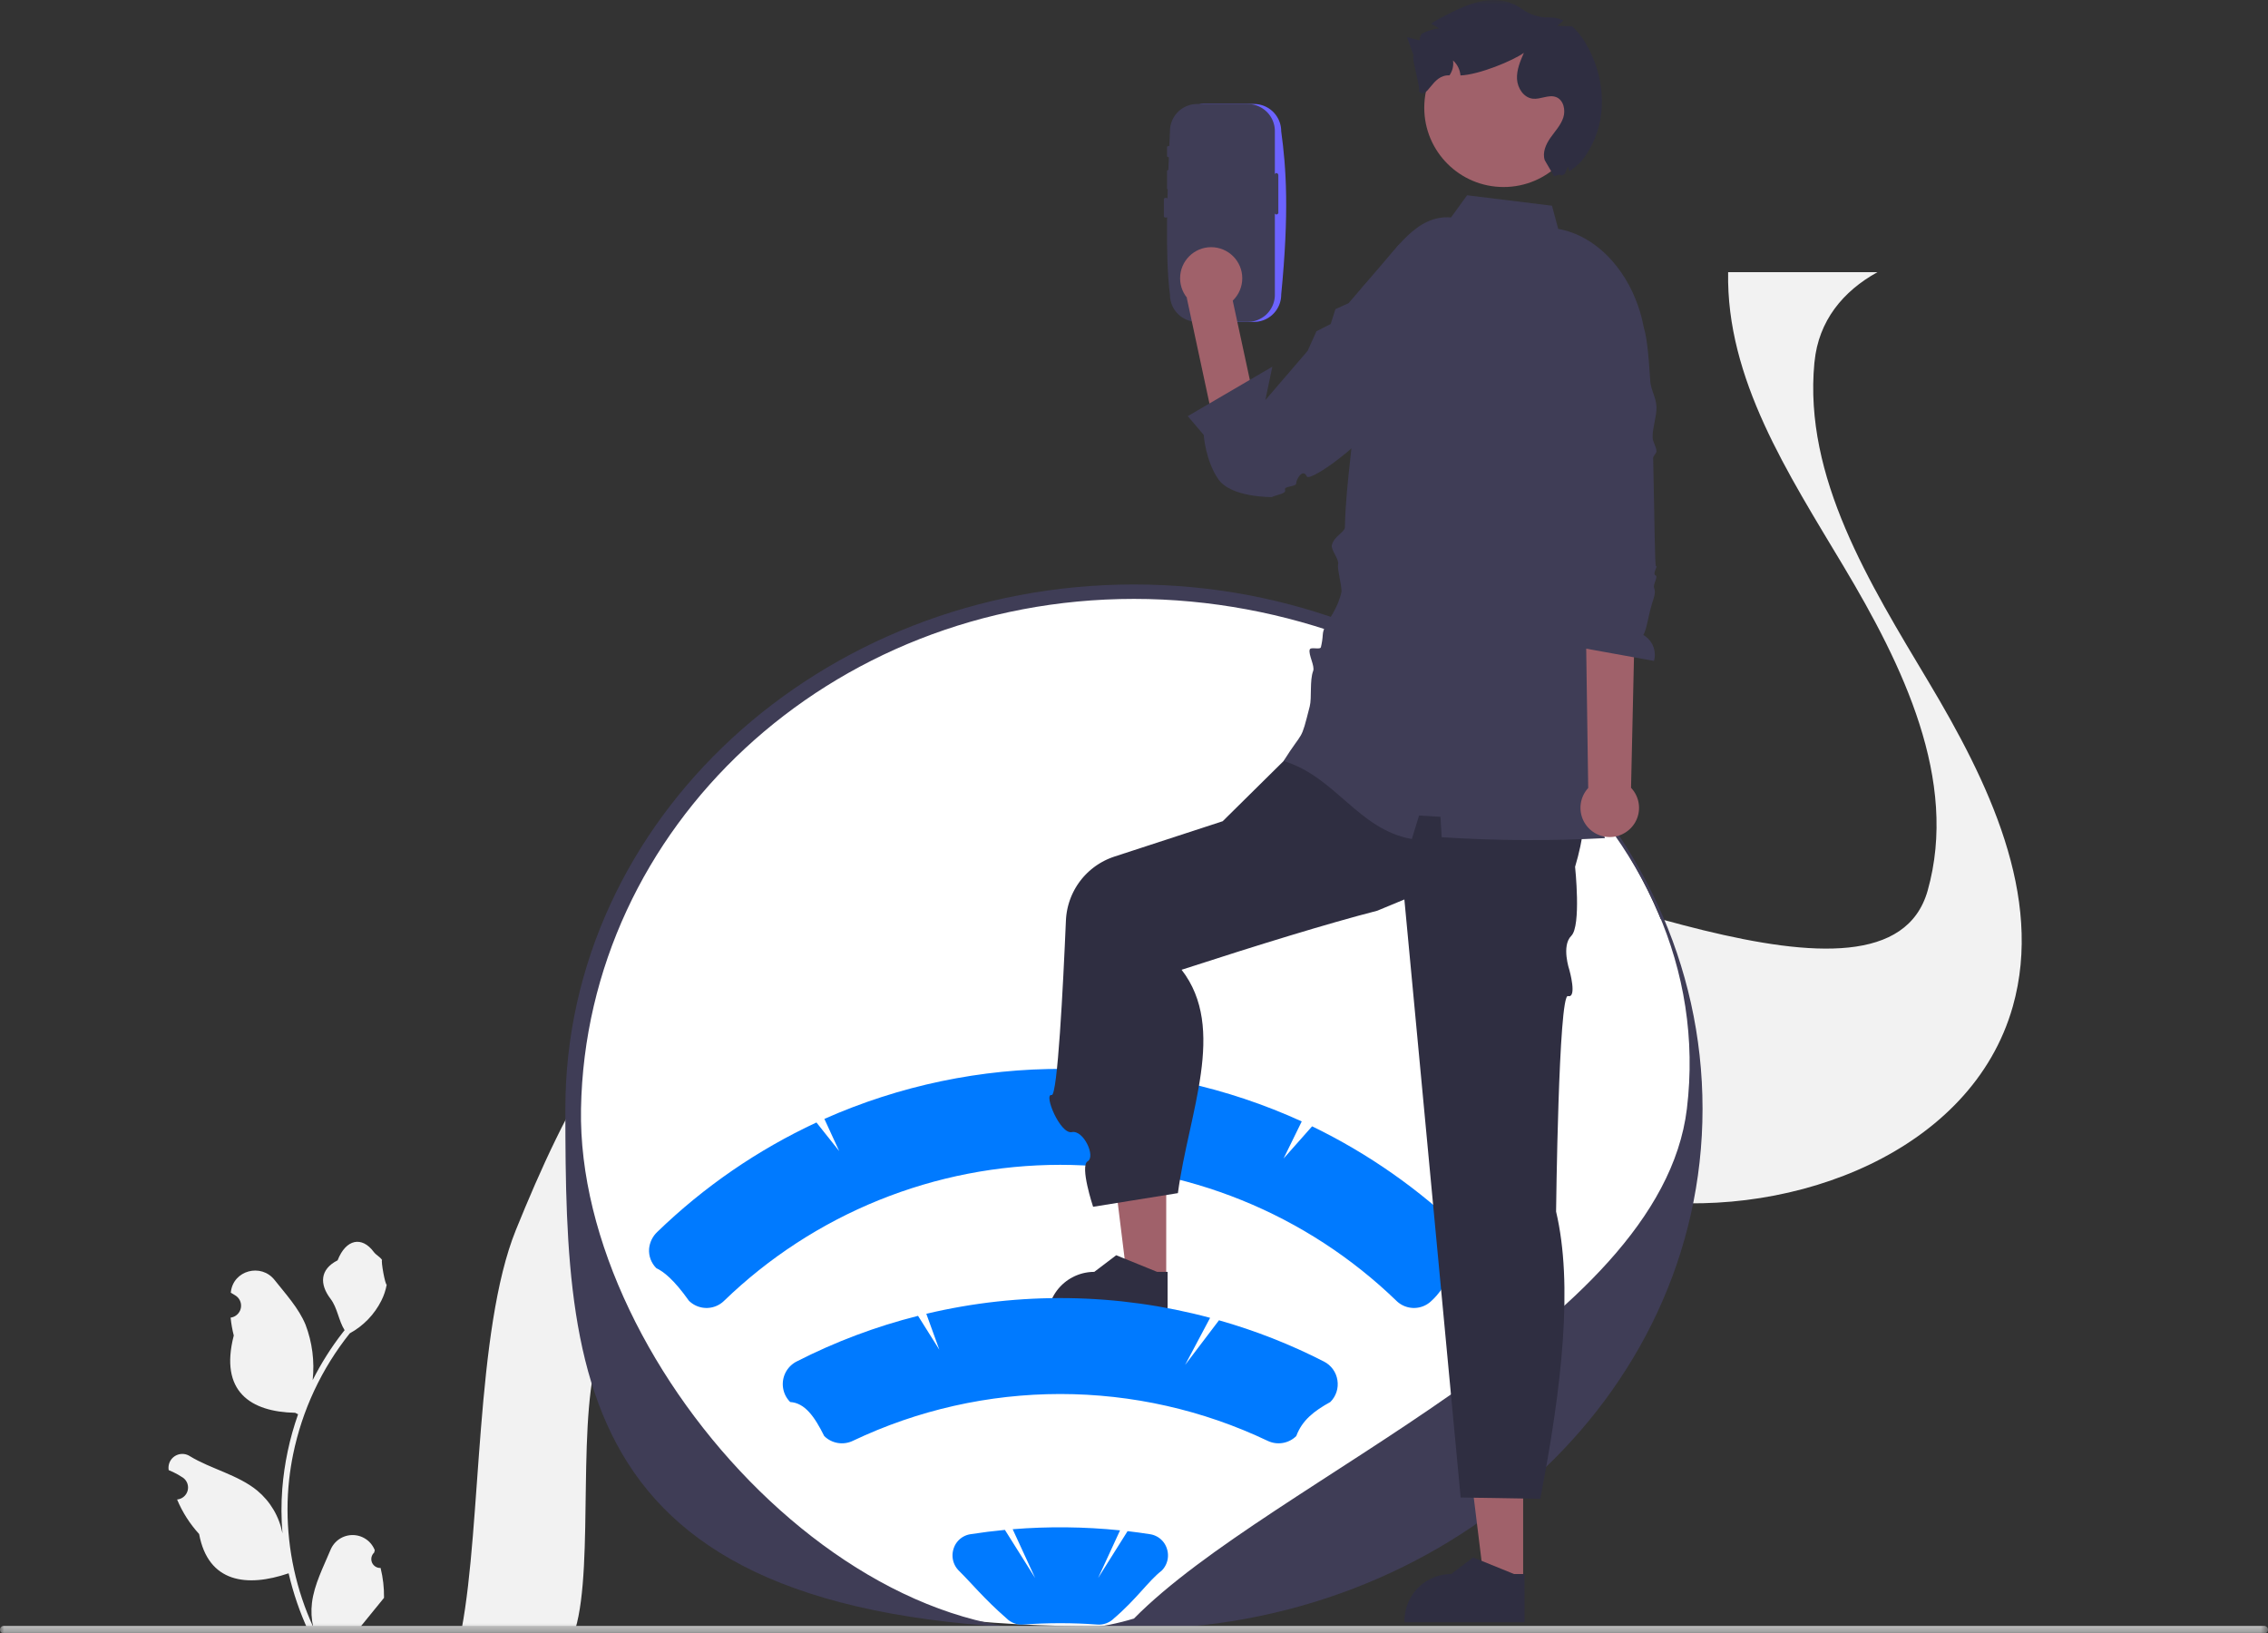 <svg xmlns="http://www.w3.org/2000/svg" xmlns:xlink="http://www.w3.org/1999/xlink" width="270.366" height="194.717" viewBox="0 0 270.366 194.717" fill="none"><rect x="0" y="0" width="270.366" height="194.717" fill="#333333" stroke="none"/><g opacity="1"  transform="translate(0 0)"><mask id="bg-mask-0" fill="white"><use transform="translate(0 0)" xlink:href="#path_0"></use></mask><g mask="url(#bg-mask-0)" ><path id="路径 1" fill-rule="evenodd" style="fill:#F2F2F2" opacity="1" d="M45.369 186.91C45.315 186.913 45.261 186.911 45.208 186.906C45.154 186.9 45.101 186.89 45.049 186.876C44.997 186.863 44.946 186.845 44.897 186.823C44.848 186.802 44.8 186.776 44.755 186.747C44.709 186.719 44.666 186.686 44.626 186.651C44.585 186.615 44.547 186.577 44.513 186.536C44.478 186.495 44.446 186.451 44.418 186.405C44.39 186.359 44.365 186.311 44.344 186.262C44.324 186.212 44.307 186.161 44.294 186.109C44.281 186.057 44.272 186.004 44.267 185.95C44.262 185.896 44.261 185.842 44.265 185.789C44.268 185.735 44.276 185.682 44.287 185.629C44.298 185.576 44.314 185.525 44.333 185.474C44.353 185.424 44.376 185.376 44.402 185.329C44.429 185.282 44.459 185.237 44.493 185.195C44.526 185.153 44.563 185.114 44.603 185.077L44.675 184.789C44.665 184.766 44.656 184.743 44.646 184.72C44.619 184.656 44.59 184.593 44.558 184.531C44.526 184.469 44.492 184.409 44.456 184.35C44.42 184.29 44.382 184.232 44.341 184.176C44.301 184.119 44.258 184.064 44.214 184.01C44.169 183.957 44.123 183.906 44.075 183.856C44.027 183.805 43.977 183.757 43.925 183.711C43.873 183.665 43.82 183.62 43.765 183.578C43.71 183.535 43.653 183.495 43.595 183.457C43.537 183.419 43.478 183.382 43.417 183.349C43.356 183.314 43.295 183.283 43.232 183.253C43.169 183.224 43.105 183.197 43.04 183.172C42.975 183.148 42.909 183.125 42.843 183.106C42.776 183.086 42.708 183.068 42.641 183.053C42.573 183.038 42.505 183.026 42.436 183.016C42.367 183.006 42.298 182.999 42.228 182.994C42.159 182.989 42.09 182.987 42.02 182.987C41.951 182.988 41.881 182.99 41.812 182.996C41.743 183.001 41.674 183.009 41.605 183.019C41.536 183.03 41.468 183.043 41.4 183.058C41.333 183.073 41.265 183.091 41.199 183.112C41.133 183.132 41.067 183.155 41.002 183.18C40.937 183.205 40.874 183.232 40.811 183.262C40.748 183.292 40.686 183.324 40.626 183.359C40.566 183.393 40.507 183.43 40.449 183.468C40.391 183.507 40.335 183.548 40.28 183.591C40.225 183.633 40.172 183.678 40.121 183.725C40.07 183.772 40.02 183.82 39.972 183.871C39.924 183.921 39.878 183.973 39.834 184.027C39.79 184.081 39.748 184.136 39.708 184.193C39.668 184.25 39.63 184.308 39.594 184.368C39.559 184.427 39.525 184.488 39.494 184.55C39.463 184.612 39.434 184.675 39.407 184.739C38.55 186.803 37.459 188.871 37.191 191.053C37.132 191.535 37.114 192.018 37.139 192.504C37.164 192.989 37.23 193.469 37.338 193.942C37.088 193.395 36.852 192.842 36.631 192.283C36.41 191.724 36.204 191.158 36.013 190.588C35.822 190.018 35.647 189.442 35.487 188.863C35.327 188.283 35.182 187.699 35.054 187.111C34.925 186.524 34.812 185.933 34.715 185.34C34.618 184.746 34.537 184.15 34.472 183.552C34.407 182.954 34.358 182.355 34.325 181.754C34.292 181.154 34.275 180.553 34.274 179.951C34.273 178.738 34.341 177.529 34.475 176.324C34.587 175.336 34.742 174.356 34.939 173.383C35.073 172.726 35.227 172.073 35.4 171.425C35.572 170.777 35.764 170.134 35.975 169.497C36.186 168.861 36.415 168.23 36.663 167.607C36.911 166.984 37.177 166.368 37.461 165.761C37.746 165.153 38.048 164.555 38.367 163.965C38.687 163.375 39.023 162.795 39.377 162.225C39.731 161.656 40.102 161.097 40.489 160.549C40.876 160.001 41.278 159.464 41.697 158.94C41.899 158.83 42.096 158.712 42.289 158.587C42.482 158.462 42.67 158.329 42.853 158.19C43.036 158.05 43.214 157.904 43.385 157.751C43.557 157.598 43.723 157.438 43.883 157.273C44.042 157.107 44.196 156.936 44.342 156.758C44.489 156.581 44.629 156.398 44.761 156.21C44.894 156.022 45.02 155.83 45.138 155.632C45.256 155.435 45.366 155.233 45.469 155.027C45.619 154.729 45.746 154.421 45.851 154.105C45.957 153.788 46.039 153.465 46.098 153.137C45.914 153.161 45.405 150.364 45.544 150.193C45.288 149.804 44.83 149.612 44.551 149.233C43.16 147.348 41.246 147.677 40.246 150.238C38.111 151.316 38.09 153.103 39.4 154.822C40.234 155.916 40.348 157.396 41.08 158.567C41.005 158.663 40.926 158.757 40.851 158.853C40.163 159.737 39.52 160.653 38.922 161.601C38.324 162.548 37.774 163.523 37.271 164.524C37.332 163.965 37.36 163.405 37.355 162.842C37.349 162.28 37.31 161.72 37.239 161.162C37.167 160.605 37.063 160.053 36.926 159.508C36.789 158.963 36.62 158.427 36.42 157.902C35.605 155.936 34.078 154.281 32.733 152.582C31.118 150.541 27.806 151.432 27.521 154.019C27.518 154.044 27.516 154.069 27.513 154.094C27.713 154.207 27.908 154.326 28.1 154.453C28.13 154.473 28.159 154.494 28.187 154.516C28.215 154.538 28.242 154.561 28.269 154.585C28.296 154.609 28.321 154.635 28.346 154.66C28.37 154.687 28.394 154.714 28.417 154.741C28.439 154.769 28.461 154.798 28.481 154.827C28.502 154.857 28.521 154.887 28.539 154.918C28.557 154.949 28.574 154.98 28.59 155.013C28.606 155.045 28.621 155.078 28.634 155.111C28.647 155.144 28.66 155.178 28.67 155.212C28.681 155.247 28.691 155.281 28.699 155.316C28.707 155.351 28.714 155.386 28.72 155.421C28.725 155.457 28.73 155.492 28.733 155.528C28.735 155.564 28.737 155.6 28.737 155.636C28.738 155.671 28.736 155.707 28.734 155.743C28.732 155.779 28.728 155.815 28.723 155.85C28.718 155.886 28.711 155.921 28.703 155.956C28.696 155.991 28.687 156.026 28.676 156.06C28.666 156.094 28.654 156.128 28.641 156.162C28.628 156.195 28.614 156.228 28.599 156.26C28.584 156.293 28.567 156.325 28.549 156.356C28.531 156.387 28.512 156.418 28.492 156.447C28.472 156.477 28.451 156.506 28.429 156.534C28.407 156.562 28.384 156.59 28.359 156.616C28.335 156.642 28.31 156.668 28.284 156.693C28.257 156.717 28.23 156.741 28.202 156.763C28.174 156.786 28.146 156.807 28.116 156.827C28.087 156.848 28.056 156.867 28.025 156.885C27.994 156.903 27.963 156.92 27.93 156.935C27.898 156.951 27.865 156.966 27.832 156.979C27.799 156.992 27.765 157.004 27.731 157.015C27.696 157.026 27.662 157.035 27.627 157.043C27.592 157.051 27.557 157.058 27.521 157.064L27.492 157.068C27.563 157.789 27.689 158.5 27.868 159.202C26.143 165.874 29.868 168.304 35.186 168.413C35.303 168.474 35.418 168.534 35.535 168.591C35.03 170.022 34.62 171.479 34.305 172.963C33.989 174.448 33.771 175.946 33.651 177.459C33.514 179.247 33.522 181.033 33.675 182.82L33.666 182.757C33.618 182.511 33.56 182.268 33.491 182.027C33.423 181.786 33.344 181.549 33.255 181.315C33.167 181.081 33.068 180.852 32.959 180.626C32.851 180.401 32.733 180.18 32.606 179.965C32.478 179.75 32.342 179.54 32.197 179.336C32.051 179.132 31.898 178.935 31.736 178.745C31.573 178.554 31.404 178.371 31.226 178.195C31.048 178.019 30.863 177.851 30.671 177.691C28.366 175.797 25.109 175.1 22.623 173.578C22.59 173.557 22.556 173.537 22.522 173.518C22.488 173.5 22.453 173.482 22.418 173.466C22.382 173.45 22.346 173.435 22.31 173.421C22.273 173.408 22.236 173.395 22.199 173.384C22.161 173.373 22.123 173.363 22.085 173.355C22.047 173.347 22.009 173.34 21.97 173.334C21.932 173.329 21.893 173.324 21.854 173.321C21.815 173.318 21.776 173.317 21.737 173.317C21.698 173.317 21.659 173.318 21.62 173.321C21.581 173.324 21.543 173.328 21.504 173.333C21.465 173.338 21.427 173.345 21.389 173.353C21.351 173.362 21.313 173.371 21.276 173.382C21.238 173.393 21.201 173.405 21.164 173.418C21.128 173.432 21.092 173.446 21.056 173.463C21.02 173.479 20.986 173.496 20.951 173.514C20.917 173.533 20.883 173.553 20.85 173.574C20.817 173.594 20.785 173.617 20.754 173.64C20.723 173.663 20.692 173.687 20.663 173.713C20.633 173.738 20.604 173.764 20.576 173.792C20.549 173.819 20.522 173.848 20.496 173.877C20.47 173.906 20.446 173.936 20.422 173.967C20.399 173.998 20.376 174.03 20.355 174.063C20.333 174.096 20.313 174.129 20.294 174.163C20.275 174.197 20.258 174.232 20.241 174.267C20.225 174.303 20.209 174.339 20.195 174.375C20.181 174.411 20.169 174.448 20.158 174.486C20.146 174.523 20.136 174.561 20.128 174.599C20.119 174.637 20.112 174.675 20.106 174.714C20.1 174.752 20.095 174.791 20.092 174.83C20.089 174.869 20.087 174.908 20.087 174.946C20.086 174.985 20.087 175.024 20.09 175.063C20.092 175.102 20.096 175.141 20.101 175.18C20.104 175.202 20.108 175.224 20.111 175.246C20.482 175.397 20.842 175.571 21.192 175.767C21.392 175.88 21.587 175.999 21.778 176.126C21.808 176.146 21.837 176.167 21.866 176.189C21.894 176.211 21.921 176.234 21.948 176.258C21.974 176.282 22 176.307 22.024 176.334C22.049 176.36 22.073 176.387 22.095 176.415C22.118 176.442 22.139 176.471 22.16 176.5C22.18 176.53 22.2 176.56 22.218 176.591C22.236 176.622 22.253 176.654 22.269 176.686C22.285 176.718 22.299 176.751 22.313 176.784C22.326 176.817 22.338 176.851 22.349 176.885C22.36 176.92 22.369 176.954 22.378 176.989C22.386 177.024 22.393 177.059 22.398 177.095C22.404 177.13 22.408 177.165 22.411 177.201C22.414 177.237 22.416 177.273 22.416 177.309C22.416 177.345 22.415 177.38 22.413 177.416C22.41 177.452 22.406 177.488 22.401 177.523C22.396 177.559 22.39 177.594 22.382 177.629C22.374 177.664 22.365 177.699 22.355 177.733C22.344 177.767 22.333 177.801 22.32 177.835C22.307 177.868 22.293 177.901 22.277 177.934C22.262 177.966 22.245 177.998 22.228 178.029C22.21 178.06 22.191 178.091 22.171 178.12C22.151 178.15 22.13 178.179 22.108 178.207C22.085 178.235 22.062 178.263 22.038 178.289C22.014 178.316 21.988 178.341 21.962 178.366C21.936 178.39 21.909 178.414 21.881 178.436C21.853 178.459 21.824 178.48 21.795 178.5C21.765 178.521 21.735 178.54 21.704 178.558C21.673 178.576 21.641 178.593 21.609 178.609C21.577 178.624 21.544 178.639 21.511 178.652C21.477 178.665 21.444 178.677 21.409 178.688C21.375 178.699 21.34 178.708 21.305 178.716C21.271 178.724 21.235 178.731 21.2 178.737L21.171 178.741C21.15 178.744 21.131 178.747 21.11 178.75C21.268 179.127 21.442 179.497 21.632 179.86C21.822 180.222 22.027 180.576 22.247 180.921C22.468 181.265 22.702 181.6 22.951 181.925C23.2 182.249 23.462 182.563 23.738 182.865C24.817 188.689 29.45 189.242 34.406 187.546C34.681 188.727 35.014 189.892 35.407 191.038C35.799 192.185 36.251 193.309 36.76 194.409L45.159 194.409C45.189 194.315 45.216 194.219 45.243 194.126C44.463 194.175 43.688 194.129 42.919 193.987C43.542 193.223 44.165 192.452 44.788 191.688C44.802 191.673 44.815 191.658 44.828 191.643C45.144 191.251 45.463 190.863 45.779 190.472C45.787 189.871 45.757 189.274 45.689 188.678C45.62 188.082 45.514 187.493 45.369 186.91L45.369 186.91Z"></path><path id="路径 2" fill-rule="evenodd" style="fill:#F2F2F2" opacity="1" d="M55.029 194.221L68.581 194.221C70.899 186.416 68.593 167.972 71.648 160.433C77.51 145.979 84.998 130.727 98.974 123.67C104.941 120.656 111.448 119.479 118.093 119.543C127.272 119.63 136.709 122.094 145.349 125.36C148.884 126.692 152.386 128.158 155.874 129.656C169.016 135.303 182.015 141.454 196.148 143.116C214.032 145.219 235.058 137.217 239.943 119.983C243.671 106.787 236.957 93.089 229.916 81.305C222.875 69.52 215.004 56.911 216.29 43.267C216.294 43.221 216.299 43.171 216.308 43.126C216.792 38.225 219.718 34.703 223.806 32.445L206.009 32.445C205.774 45.173 213.138 56.407 219.764 67.5C226.805 79.28 233.519 92.983 229.791 106.178C224.907 123.409 184.461 103.211 166.577 101.105C161.527 100.514 169.549 102.616 164.734 101.105C157.181 98.737 156.344 120.454 148.994 117.267C144.418 115.279 139.838 113.305 135.198 111.551C133.276 110.823 131.313 110.14 129.327 109.508C129.323 109.508 129.32 109.506 129.318 109.504C115.982 105.281 101.398 103.636 89.076 109.742C88.993 109.783 88.905 109.824 88.823 109.865C74.846 116.919 67.359 132.17 61.497 146.624C56.654 158.574 57.416 181.616 55.029 194.221Z"></path><path id="路径 3" fill-rule="evenodd" style="fill:#FFFFFF" opacity="1" d="M135.363 193.821C69.223 195.222 67.772 166.25 67.772 131.79C67.772 97.33 97.933 70.373 135.308 70.373C172.682 70.373 202.365 97.32 202.365 131.779C202.365 166.238 172.737 193.821 135.363 193.821Z"></path><path id="路径 4" fill-rule="evenodd" style="fill:#3F3D56" opacity="1" d="M134.986 194.198C68.846 195.599 67.396 166.627 67.396 132.167C67.396 97.707 97.802 69.673 135.177 69.673C172.552 69.673 202.958 97.707 202.958 132.167C202.958 166.626 172.361 194.198 134.986 194.198ZM135.177 71.392C98.831 71.392 69.873 98.66 69.261 132.167C68.692 163.332 104.6 202.222 135.177 192.942C151.575 176.292 197.935 158.358 201.093 132.167C205.109 98.861 171.523 71.392 135.177 71.392Z"></path><path id="路径 5" fill-rule="evenodd" style="fill:#CCCCCC" opacity="1" d="M2.00299e-06 194.269C-4.19402e-05 194.284 0.001 194.298 0.002 194.313C0.003 194.328 0.006 194.342 0.008 194.356C0.011 194.371 0.015 194.385 0.019 194.399C0.023 194.413 0.028 194.427 0.034 194.44C0.039 194.454 0.046 194.468 0.053 194.48C0.059 194.493 0.067 194.506 0.075 194.518C0.083 194.53 0.092 194.542 0.101 194.554C0.111 194.565 0.121 194.576 0.131 194.586C0.141 194.596 0.152 194.606 0.164 194.616C0.175 194.625 0.187 194.634 0.199 194.642C0.211 194.65 0.224 194.658 0.237 194.665C0.25 194.672 0.263 194.678 0.277 194.683C0.29 194.689 0.304 194.694 0.318 194.698C0.332 194.702 0.346 194.706 0.361 194.709C0.375 194.712 0.39 194.714 0.404 194.715C0.419 194.717 0.434 194.717 0.448 194.717L269.917 194.717C269.932 194.717 269.947 194.717 269.961 194.715C269.976 194.714 269.99 194.711 270.005 194.709C270.019 194.706 270.033 194.702 270.047 194.698C270.061 194.693 270.075 194.689 270.089 194.683C270.102 194.677 270.115 194.671 270.129 194.664C270.141 194.657 270.154 194.65 270.166 194.642C270.179 194.633 270.19 194.625 270.202 194.615C270.213 194.606 270.224 194.596 270.234 194.586C270.245 194.576 270.254 194.565 270.264 194.553C270.273 194.542 270.282 194.53 270.29 194.518C270.298 194.506 270.306 194.493 270.312 194.48C270.32 194.467 270.326 194.454 270.331 194.44C270.337 194.427 270.342 194.413 270.346 194.399C270.35 194.385 270.354 194.371 270.357 194.356C270.36 194.342 270.362 194.327 270.363 194.313C270.365 194.298 270.366 194.284 270.366 194.269C270.366 194.254 270.365 194.239 270.363 194.225C270.362 194.21 270.36 194.196 270.357 194.181C270.354 194.167 270.35 194.153 270.346 194.139C270.342 194.125 270.337 194.111 270.331 194.097C270.326 194.084 270.32 194.07 270.312 194.058C270.306 194.045 270.298 194.032 270.29 194.02C270.282 194.008 270.273 193.996 270.264 193.985C270.254 193.973 270.245 193.962 270.234 193.952C270.224 193.941 270.213 193.932 270.202 193.922C270.19 193.913 270.179 193.904 270.166 193.896C270.154 193.888 270.141 193.88 270.129 193.873C270.115 193.867 270.102 193.86 270.089 193.855C270.075 193.849 270.061 193.844 270.047 193.84C270.033 193.836 270.019 193.832 270.005 193.829C269.99 193.826 269.976 193.824 269.961 193.823C269.947 193.821 269.932 193.821 269.917 193.821L0.448 193.821C0.434 193.82 0.419 193.821 0.404 193.823C0.39 193.824 0.375 193.826 0.361 193.829C0.346 193.832 0.332 193.835 0.318 193.84C0.304 193.844 0.29 193.849 0.277 193.854C0.263 193.86 0.25 193.866 0.237 193.873C0.224 193.88 0.211 193.888 0.199 193.896C0.187 193.904 0.175 193.913 0.164 193.922C0.152 193.931 0.141 193.941 0.131 193.951C0.121 193.962 0.111 193.973 0.101 193.984C0.092 193.995 0.083 194.007 0.075 194.02C0.067 194.032 0.059 194.044 0.053 194.057C0.046 194.07 0.039 194.084 0.034 194.097C0.028 194.111 0.023 194.125 0.019 194.139C0.015 194.153 0.011 194.167 0.008 194.181C0.006 194.196 0.003 194.21 0.002 194.225C0.001 194.239 -4.10459e-05 194.254 2.00299e-06 194.269Z"></path><path id="路径 6" fill-rule="evenodd" style="fill:#A0616A" opacity="1" d="M181.573 188.531L176.919 188.531L174.706 170.582L181.574 170.582L181.573 188.531Z"></path><path id="路径 7" fill-rule="evenodd" style="fill:#2F2E41" opacity="1" d="M181.736 193.386L167.427 193.385L167.427 193.204C167.427 193.113 167.429 193.022 167.434 192.931C167.438 192.84 167.445 192.749 167.454 192.658C167.463 192.568 167.474 192.477 167.487 192.387C167.5 192.297 167.516 192.207 167.534 192.118C167.552 192.028 167.572 191.939 167.594 191.851C167.616 191.763 167.64 191.675 167.667 191.588C167.693 191.5 167.722 191.414 167.752 191.328C167.783 191.242 167.816 191.157 167.851 191.073C167.886 190.989 167.923 190.905 167.962 190.823C168.001 190.741 168.042 190.659 168.085 190.579C168.128 190.499 168.173 190.419 168.22 190.341C168.266 190.263 168.315 190.186 168.366 190.11C168.416 190.034 168.469 189.96 168.523 189.886C168.577 189.813 168.633 189.742 168.691 189.671C168.749 189.601 168.808 189.532 168.87 189.464C168.931 189.397 168.994 189.331 169.058 189.266C169.123 189.202 169.189 189.139 169.256 189.078C169.324 189.016 169.393 188.957 169.463 188.899C169.534 188.841 169.605 188.785 169.679 188.731C169.752 188.677 169.827 188.624 169.902 188.574C169.978 188.523 170.055 188.474 170.133 188.427C170.211 188.38 170.291 188.335 170.371 188.293C170.451 188.25 170.533 188.209 170.615 188.17C170.697 188.131 170.781 188.094 170.865 188.059C170.949 188.024 171.034 187.991 171.12 187.96C171.206 187.93 171.292 187.901 171.38 187.875C171.467 187.848 171.555 187.824 171.643 187.802C171.732 187.78 171.821 187.76 171.91 187.742C171.999 187.724 172.089 187.708 172.179 187.695C172.269 187.682 172.36 187.671 172.451 187.661C172.541 187.653 172.632 187.646 172.723 187.642C172.814 187.637 172.905 187.635 172.996 187.635L175.611 185.652L180.488 187.635L181.737 187.635L181.736 193.386Z"></path><path id="路径 8" fill-rule="evenodd" style="fill:#007AFF" opacity="1" d="M174.502 146.925C173.176 145.638 171.8 144.405 170.375 143.227C168.95 142.049 167.48 140.93 165.965 139.87C164.451 138.81 162.896 137.812 161.302 136.876C159.708 135.94 158.078 135.069 156.414 134.264L153.014 138.103L155.179 133.68C154.624 133.426 154.065 133.18 153.503 132.941C152.941 132.702 152.375 132.47 151.807 132.247C151.238 132.022 150.667 131.806 150.093 131.597C149.519 131.388 148.942 131.187 148.363 130.993C147.784 130.8 147.202 130.614 146.618 130.435C146.034 130.257 145.447 130.087 144.858 129.924C144.269 129.761 143.678 129.606 143.085 129.459C142.492 129.312 141.898 129.172 141.301 129.041C140.705 128.909 140.107 128.786 139.506 128.67C138.907 128.555 138.305 128.447 137.703 128.348C137.1 128.248 136.496 128.156 135.891 128.072C135.286 127.989 134.68 127.913 134.073 127.845C133.466 127.777 132.858 127.718 132.249 127.666C131.64 127.615 131.031 127.571 130.421 127.535C129.811 127.5 129.201 127.473 128.59 127.453C127.98 127.434 127.369 127.423 126.758 127.419C126.148 127.416 125.537 127.421 124.926 127.434C124.315 127.447 123.705 127.468 123.095 127.497C122.484 127.526 121.875 127.563 121.265 127.608C120.657 127.653 120.048 127.706 119.44 127.768C118.832 127.829 118.226 127.898 117.619 127.976C117.014 128.053 116.409 128.138 115.805 128.232C115.201 128.325 114.599 128.426 113.998 128.536C113.397 128.645 112.797 128.762 112.2 128.887C111.602 129.012 111.005 129.145 110.411 129.286C109.816 129.427 109.224 129.576 108.633 129.732C108.043 129.889 107.455 130.053 106.868 130.225C106.282 130.397 105.699 130.577 105.117 130.765C104.536 130.952 103.957 131.147 103.381 131.35C102.805 131.553 102.231 131.763 101.661 131.981C101.09 132.199 100.522 132.425 99.957 132.658C99.393 132.891 98.831 133.132 98.273 133.379L100.04 137.217L97.327 133.806C96.453 134.213 95.588 134.637 94.733 135.08C93.877 135.522 93.031 135.982 92.194 136.46C91.357 136.938 90.531 137.433 89.715 137.945C88.899 138.457 88.094 138.986 87.3 139.532C86.506 140.078 85.724 140.64 84.954 141.218C84.183 141.797 83.425 142.391 82.68 143.001C81.934 143.611 81.201 144.237 80.482 144.878C79.762 145.518 79.056 146.174 78.364 146.844C78.294 146.909 78.226 146.978 78.162 147.05C78.098 147.122 78.037 147.197 77.98 147.274C77.922 147.352 77.869 147.432 77.819 147.515C77.769 147.597 77.723 147.682 77.68 147.768C77.638 147.855 77.6 147.944 77.566 148.034C77.532 148.124 77.502 148.215 77.477 148.308C77.451 148.402 77.43 148.496 77.413 148.591C77.396 148.686 77.383 148.781 77.375 148.877C77.368 148.982 77.367 149.088 77.371 149.193C77.375 149.298 77.385 149.403 77.4 149.508C77.415 149.612 77.436 149.715 77.463 149.817C77.489 149.919 77.521 150.02 77.558 150.119C77.596 150.217 77.638 150.314 77.686 150.408C77.733 150.502 77.786 150.593 77.843 150.682C77.9 150.77 77.962 150.856 78.028 150.938C78.095 151.019 78.165 151.098 78.24 151.172C79.095 151.577 80.314 152.506 82.124 155.056C82.159 155.089 82.194 155.122 82.229 155.154C82.265 155.186 82.302 155.218 82.339 155.248C82.377 155.278 82.415 155.308 82.454 155.336C82.492 155.365 82.532 155.392 82.572 155.419C82.612 155.445 82.653 155.471 82.694 155.496C82.736 155.521 82.777 155.544 82.82 155.567C82.863 155.589 82.906 155.611 82.949 155.631C82.992 155.652 83.037 155.671 83.081 155.69C83.126 155.708 83.171 155.726 83.216 155.742C83.261 155.758 83.307 155.773 83.353 155.787C83.399 155.801 83.445 155.814 83.492 155.826C83.539 155.838 83.585 155.848 83.633 155.858C83.68 155.867 83.727 155.876 83.775 155.883C83.823 155.89 83.87 155.896 83.918 155.901C83.966 155.906 84.014 155.91 84.062 155.913C84.11 155.915 84.158 155.917 84.206 155.917C84.254 155.917 84.303 155.917 84.351 155.915C84.399 155.912 84.447 155.909 84.495 155.905C84.543 155.9 84.591 155.895 84.638 155.888C84.686 155.882 84.733 155.874 84.781 155.865C84.828 155.856 84.875 155.846 84.922 155.835C84.969 155.823 85.015 155.811 85.061 155.798C85.108 155.784 85.153 155.77 85.199 155.754C85.244 155.738 85.289 155.721 85.334 155.704C85.379 155.686 85.423 155.667 85.467 155.647C85.511 155.627 85.554 155.606 85.597 155.584C85.64 155.562 85.682 155.539 85.724 155.514C85.765 155.49 85.806 155.465 85.847 155.439C85.887 155.413 85.927 155.386 85.966 155.358C86.005 155.33 86.043 155.301 86.082 155.271C86.119 155.241 86.156 155.21 86.192 155.179C86.229 155.147 86.264 155.115 86.299 155.081C86.963 154.439 87.641 153.813 88.335 153.202C89.029 152.593 89.737 152 90.46 151.424C91.182 150.848 91.918 150.29 92.667 149.749C93.416 149.209 94.178 148.687 94.953 148.183C95.727 147.679 96.513 147.194 97.311 146.728C98.108 146.262 98.917 145.815 99.736 145.388C100.555 144.961 101.384 144.554 102.223 144.166C103.061 143.779 103.909 143.412 104.765 143.066C105.622 142.719 106.486 142.393 107.358 142.088C108.23 141.783 109.109 141.499 109.995 141.236C110.88 140.973 111.772 140.732 112.669 140.512C113.566 140.292 114.468 140.094 115.375 139.918C116.282 139.741 117.193 139.586 118.107 139.453C119.021 139.321 119.938 139.21 120.857 139.121C121.777 139.033 122.698 138.966 123.621 138.922C124.544 138.877 125.467 138.855 126.391 138.855C127.314 138.855 128.238 138.877 129.161 138.922C130.084 138.966 131.005 139.033 131.924 139.121C132.844 139.21 133.761 139.321 134.675 139.453C135.589 139.586 136.5 139.741 137.407 139.918C138.313 140.094 139.215 140.292 140.113 140.512C141.01 140.732 141.902 140.973 142.787 141.236C143.673 141.499 144.552 141.783 145.424 142.088C146.296 142.393 147.16 142.719 148.016 143.066C148.873 143.412 149.72 143.779 150.559 144.166C151.398 144.554 152.227 144.961 153.046 145.388C153.865 145.815 154.673 146.262 155.471 146.728C156.269 147.194 157.055 147.679 157.829 148.183C158.604 148.687 159.365 149.209 160.114 149.749C160.863 150.29 161.599 150.848 162.322 151.424C163.044 152 163.752 152.593 164.446 153.202C165.14 153.813 165.819 154.439 166.483 155.081C166.517 155.115 166.553 155.147 166.589 155.179C166.626 155.21 166.662 155.241 166.7 155.271C166.738 155.301 166.776 155.33 166.815 155.358C166.855 155.386 166.895 155.413 166.935 155.439C166.975 155.465 167.017 155.49 167.058 155.514C167.1 155.539 167.142 155.562 167.185 155.584C167.228 155.606 167.271 155.627 167.315 155.647C167.358 155.667 167.403 155.686 167.447 155.704C167.492 155.721 167.537 155.738 167.583 155.754C167.628 155.77 167.674 155.784 167.72 155.798C167.767 155.811 167.813 155.823 167.86 155.835C167.907 155.846 167.954 155.856 168.001 155.865C168.048 155.874 168.096 155.882 168.143 155.888C168.191 155.895 168.239 155.9 168.287 155.905C168.335 155.909 168.383 155.913 168.431 155.915C168.479 155.917 168.527 155.917 168.575 155.917C168.623 155.917 168.672 155.915 168.719 155.913C168.768 155.91 168.816 155.906 168.863 155.901C168.911 155.896 168.959 155.89 169.007 155.883C169.054 155.876 169.102 155.867 169.149 155.858C169.196 155.848 169.243 155.838 169.29 155.826C169.336 155.814 169.383 155.801 169.429 155.787C169.475 155.773 169.521 155.758 169.566 155.742C169.611 155.726 169.656 155.708 169.7 155.69C169.745 155.671 169.789 155.652 169.833 155.631C169.876 155.611 169.919 155.589 169.961 155.567C170.004 155.544 170.046 155.521 170.087 155.496C170.129 155.471 170.169 155.445 170.209 155.419C170.25 155.392 170.289 155.365 170.328 155.336C170.367 155.308 170.405 155.278 170.442 155.248C170.48 155.218 170.516 155.186 170.552 155.154C170.588 155.122 170.623 155.089 170.657 155.056C172.479 153.417 172.905 151.101 174.47 151.243C174.538 151.177 174.603 151.108 174.665 151.036C174.727 150.964 174.785 150.89 174.84 150.813C174.895 150.735 174.947 150.656 174.994 150.574C175.042 150.492 175.086 150.408 175.126 150.322C175.166 150.236 175.202 150.148 175.234 150.059C175.266 149.97 175.294 149.879 175.317 149.787C175.341 149.696 175.361 149.603 175.376 149.509C175.391 149.416 175.402 149.322 175.409 149.227C175.415 149.121 175.415 149.014 175.409 148.908C175.403 148.802 175.392 148.696 175.375 148.591C175.358 148.486 175.335 148.382 175.307 148.28C175.279 148.177 175.245 148.076 175.206 147.977C175.167 147.878 175.123 147.782 175.074 147.688C175.025 147.593 174.97 147.502 174.911 147.414C174.852 147.325 174.788 147.24 174.719 147.159C174.651 147.077 174.579 146.999 174.502 146.925Z"></path><path id="路径 9" fill-rule="evenodd" style="fill:#A0616A" opacity="1" d="M139.024 152.511L134.371 152.511L132.157 134.562L139.025 134.562L139.024 152.511Z"></path><path id="路径 10" fill-rule="evenodd" style="fill:#2F2E41" opacity="1" d="M139.188 157.366L124.878 157.365L124.878 157.184C124.878 157.093 124.88 157.002 124.884 156.911C124.889 156.82 124.896 156.729 124.905 156.638C124.914 156.548 124.925 156.457 124.938 156.367C124.952 156.277 124.967 156.187 124.985 156.098C125.003 156.008 125.023 155.919 125.045 155.831C125.067 155.742 125.091 155.655 125.118 155.567C125.144 155.48 125.173 155.394 125.204 155.308C125.234 155.222 125.267 155.137 125.302 155.053C125.337 154.968 125.374 154.885 125.413 154.803C125.452 154.72 125.493 154.639 125.536 154.559C125.579 154.478 125.624 154.399 125.67 154.321C125.717 154.243 125.766 154.166 125.817 154.09C125.867 154.014 125.92 153.94 125.974 153.866C126.028 153.793 126.085 153.721 126.142 153.651C126.2 153.58 126.26 153.511 126.321 153.444C126.382 153.376 126.445 153.31 126.509 153.246C126.574 153.181 126.64 153.118 126.707 153.057C126.775 152.996 126.844 152.937 126.914 152.879C126.985 152.821 127.057 152.765 127.13 152.71C127.203 152.656 127.278 152.604 127.354 152.553C127.429 152.503 127.506 152.454 127.584 152.407C127.663 152.36 127.742 152.315 127.822 152.272C127.903 152.229 127.984 152.188 128.066 152.149C128.149 152.11 128.232 152.073 128.316 152.038C128.4 152.003 128.485 151.971 128.571 151.94C128.657 151.909 128.744 151.881 128.831 151.854C128.918 151.828 129.006 151.804 129.094 151.781C129.183 151.759 129.272 151.739 129.361 151.722C129.451 151.704 129.54 151.688 129.63 151.675C129.721 151.661 129.811 151.65 129.902 151.641C129.992 151.632 130.083 151.626 130.174 151.621C130.265 151.617 130.356 151.615 130.448 151.615L133.062 149.631L137.939 151.615L139.188 151.615L139.188 157.366Z"></path><path id="路径 11" fill-rule="evenodd" style="fill:#2F2E41" opacity="1" d="M186.893 86.428L153.869 89.878L145.755 97.896L132.847 102.11C132.747 102.143 132.647 102.178 132.547 102.215C132.448 102.252 132.349 102.29 132.251 102.331C132.153 102.371 132.056 102.413 131.959 102.457C131.863 102.501 131.768 102.547 131.673 102.595C131.578 102.643 131.484 102.693 131.391 102.744C131.299 102.795 131.207 102.848 131.116 102.903C131.025 102.958 130.936 103.014 130.847 103.072C130.758 103.131 130.671 103.19 130.584 103.252C130.498 103.313 130.413 103.376 130.329 103.441C130.245 103.506 130.162 103.572 130.081 103.64C129.999 103.708 129.919 103.777 129.84 103.848C129.761 103.919 129.684 103.992 129.608 104.065C129.531 104.139 129.457 104.214 129.384 104.291C129.311 104.368 129.239 104.446 129.168 104.525C129.098 104.605 129.029 104.685 128.962 104.767C128.895 104.849 128.829 104.933 128.765 105.017C128.701 105.101 128.639 105.187 128.578 105.274C128.517 105.361 128.458 105.449 128.4 105.538C128.343 105.627 128.287 105.717 128.233 105.808C128.179 105.9 128.127 105.992 128.076 106.085C128.025 106.178 127.977 106.272 127.93 106.367C127.883 106.462 127.837 106.558 127.794 106.655C127.751 106.752 127.709 106.849 127.669 106.948C127.63 107.046 127.592 107.145 127.556 107.245C127.52 107.345 127.486 107.445 127.454 107.546C127.422 107.647 127.392 107.749 127.363 107.851C127.335 107.953 127.309 108.056 127.284 108.159C127.26 108.262 127.238 108.366 127.217 108.47C127.197 108.574 127.178 108.678 127.162 108.783C127.145 108.888 127.131 108.993 127.118 109.098C127.106 109.203 127.095 109.309 127.087 109.415C127.078 109.52 127.071 109.626 127.067 109.732C126.731 117.604 126.067 130.674 125.366 130.537C124.364 130.341 126.368 135.239 127.771 134.954C129.174 134.67 130.633 137.863 129.663 138.431C128.693 138.999 130.309 143.856 130.309 143.856L140.417 142.228C141.683 132.683 146.304 122.624 140.857 115.602C150.082 112.608 158.208 110.105 164.182 108.563L167.414 107.222L174.124 178.511L183.612 178.667C186.23 165.198 187.545 153.077 185.499 144.429C185.499 144.429 185.793 118.451 186.915 118.735C188.037 119.02 187.086 115.635 187.086 115.635C187.086 115.635 186.103 112.753 187.311 111.558C188.518 110.362 187.764 103.329 187.764 103.329C189.759 96.674 189.158 91.179 186.893 86.428Z"></path><path id="路径 12" fill-rule="evenodd" style="fill:#3F3D56" opacity="1" d="M190.797 71.881C191.124 70.414 191.451 68.947 191.778 67.48C192.697 63.373 193.614 59.266 194.53 55.162C195.732 49.785 196.94 44.22 195.905 38.808C195.75 37.993 195.534 37.195 195.256 36.413C193.707 31.983 190.287 28.101 185.752 27.284L185.011 24.523L174.891 23.277L172.976 25.919C168.853 25.589 166.406 29.694 163.562 33.077L162.432 34.207C161.608 35.237 161.439 39.107 160.925 40.234C158.638 45.249 161.789 40.376 161.678 45.885C161.563 51.595 160.441 57.135 160.325 62.844C160.313 63.457 158.995 63.924 158.768 64.998C158.646 65.577 159.667 66.653 159.512 67.301C159.38 67.854 160.04 70.077 159.898 70.649C159.242 73.301 157.754 74.345 157.688 75.653C157.658 76.157 157.584 76.655 157.464 77.146C157.383 77.493 156.242 77.077 156.131 77.43C155.944 78.023 156.766 79.389 156.54 79.983C156.105 81.132 156.398 83.161 156.131 84.211C155.011 88.619 155.441 86.87 153.014 90.716C159.227 92.595 161.911 98.886 168.303 100.018C168.591 99.087 168.878 98.153 169.165 97.217C170.012 97.272 170.864 97.323 171.717 97.369C171.764 98.182 171.813 98.995 171.861 99.803C178.346 100.221 184.832 100.256 191.321 99.909C191.104 99.257 190.931 98.593 190.802 97.917C190.446 96.041 191.211 94.007 191.293 92.15C191.35 90.775 190.696 89.606 190.716 88.124C190.721 87.85 192.26 87.62 192.255 87.34C192.23 84.877 190.831 81.582 191.293 79.163C191.773 76.677 190.249 74.354 190.797 71.882L190.797 71.881Z"></path><path id="路径 13" fill-rule="evenodd" style="fill:#6C63FF" opacity="1" d="M143.459 12.396C143.406 12.396 143.353 12.398 143.301 12.4C143.248 12.403 143.195 12.407 143.143 12.412C143.09 12.418 143.037 12.424 142.985 12.432C142.932 12.44 142.88 12.449 142.828 12.459C142.776 12.47 142.725 12.481 142.673 12.494C142.622 12.507 142.571 12.521 142.521 12.537C142.47 12.552 142.419 12.569 142.369 12.586C142.32 12.604 142.27 12.623 142.221 12.644C142.173 12.664 142.124 12.685 142.076 12.708C142.028 12.731 141.981 12.755 141.935 12.78C141.888 12.805 141.842 12.831 141.796 12.858C141.751 12.885 141.706 12.914 141.662 12.943C141.618 12.972 141.575 13.003 141.532 13.034C141.49 13.066 141.448 13.098 141.407 13.132C141.366 13.166 141.326 13.2 141.287 13.236C141.248 13.271 141.21 13.308 141.172 13.345C141.135 13.383 141.098 13.421 141.063 13.46C141.027 13.5 140.992 13.54 140.959 13.581C140.925 13.621 140.893 13.663 140.861 13.706C140.83 13.748 140.799 13.791 140.77 13.835C140.74 13.88 140.712 13.924 140.685 13.97C140.657 14.015 140.631 14.061 140.606 14.108C140.581 14.155 140.557 14.202 140.535 14.25C140.512 14.297 140.491 14.346 140.47 14.395C140.45 14.444 140.431 14.493 140.413 14.543C140.395 14.593 140.379 14.643 140.363 14.694C140.348 14.744 140.334 14.795 140.321 14.847C140.308 14.898 140.296 14.95 140.286 15.002C140.276 15.053 140.266 15.106 140.259 15.158C140.251 15.21 140.244 15.263 140.239 15.316C140.234 15.368 140.23 15.421 140.227 15.474C140.225 15.527 140.223 15.58 140.223 15.633L140.223 35.133C140.223 35.186 140.225 35.239 140.227 35.292C140.23 35.345 140.234 35.398 140.239 35.45C140.244 35.503 140.251 35.556 140.259 35.608C140.266 35.66 140.276 35.713 140.286 35.765C140.296 35.816 140.308 35.868 140.321 35.919C140.334 35.971 140.348 36.022 140.363 36.072C140.379 36.123 140.395 36.173 140.413 36.223C140.431 36.273 140.45 36.322 140.47 36.371C140.491 36.42 140.512 36.469 140.535 36.517C140.557 36.564 140.581 36.612 140.606 36.658C140.631 36.705 140.657 36.751 140.685 36.796C140.712 36.842 140.74 36.886 140.77 36.931C140.799 36.975 140.83 37.018 140.861 37.06C140.893 37.103 140.925 37.145 140.959 37.185C140.992 37.227 141.027 37.267 141.063 37.306C141.098 37.345 141.135 37.383 141.172 37.421C141.21 37.458 141.248 37.495 141.287 37.53C141.326 37.566 141.366 37.6 141.407 37.634C141.448 37.668 141.49 37.7 141.532 37.732C141.575 37.763 141.618 37.794 141.662 37.823C141.706 37.853 141.751 37.881 141.796 37.908C141.842 37.936 141.888 37.962 141.935 37.986C141.981 38.011 142.028 38.035 142.076 38.058C142.124 38.081 142.173 38.102 142.221 38.123C142.27 38.143 142.32 38.162 142.369 38.18C142.419 38.198 142.47 38.214 142.521 38.23C142.571 38.245 142.622 38.259 142.673 38.272C142.725 38.285 142.776 38.297 142.828 38.307C142.88 38.317 142.932 38.327 142.985 38.334C143.037 38.342 143.09 38.349 143.143 38.354C143.195 38.359 143.248 38.363 143.301 38.365C143.353 38.368 143.406 38.37 143.459 38.37L149.493 38.37C149.545 38.37 149.598 38.368 149.651 38.365C149.704 38.363 149.757 38.359 149.809 38.354C149.862 38.349 149.915 38.342 149.967 38.334C150.02 38.327 150.072 38.317 150.124 38.307C150.176 38.297 150.227 38.285 150.278 38.272C150.33 38.259 150.381 38.245 150.431 38.23C150.482 38.214 150.532 38.198 150.582 38.18C150.632 38.162 150.682 38.143 150.731 38.123C150.779 38.102 150.828 38.081 150.876 38.058C150.923 38.035 150.971 38.011 151.017 37.986C151.064 37.962 151.11 37.936 151.156 37.908C151.201 37.881 151.246 37.853 151.29 37.823C151.334 37.794 151.377 37.763 151.42 37.732C151.462 37.7 151.504 37.668 151.545 37.634C151.586 37.6 151.626 37.566 151.665 37.53C151.704 37.495 151.742 37.458 151.78 37.421C151.817 37.383 151.854 37.345 151.889 37.306C151.925 37.267 151.96 37.227 151.993 37.185C152.027 37.145 152.059 37.103 152.091 37.06C152.122 37.018 152.153 36.975 152.182 36.931C152.212 36.886 152.24 36.842 152.267 36.796C152.295 36.751 152.321 36.705 152.346 36.658C152.37 36.612 152.394 36.564 152.417 36.517C152.44 36.469 152.461 36.42 152.482 36.371C152.502 36.322 152.521 36.273 152.539 36.223C152.557 36.173 152.573 36.123 152.589 36.072C152.604 36.022 152.618 35.971 152.631 35.919C152.644 35.868 152.656 35.816 152.666 35.765C152.676 35.713 152.686 35.66 152.693 35.608C152.701 35.556 152.708 35.503 152.713 35.45C152.718 35.398 152.722 35.345 152.725 35.292C152.727 35.239 152.729 35.186 152.729 35.133C153.691 25.335 153.337 20.047 152.729 15.633C152.729 15.58 152.727 15.527 152.725 15.474C152.722 15.421 152.718 15.368 152.713 15.316C152.708 15.263 152.701 15.21 152.693 15.158C152.686 15.106 152.676 15.053 152.666 15.002C152.656 14.95 152.644 14.898 152.631 14.847C152.618 14.795 152.604 14.744 152.589 14.694C152.573 14.643 152.557 14.593 152.539 14.543C152.521 14.493 152.502 14.444 152.482 14.395C152.461 14.346 152.44 14.297 152.417 14.25C152.394 14.202 152.37 14.155 152.346 14.108C152.321 14.061 152.295 14.015 152.267 13.97C152.24 13.924 152.212 13.88 152.182 13.835C152.153 13.791 152.122 13.748 152.091 13.706C152.059 13.663 152.027 13.621 151.993 13.581C151.959 13.54 151.925 13.5 151.889 13.46C151.854 13.421 151.817 13.383 151.78 13.345C151.742 13.308 151.704 13.271 151.665 13.236C151.626 13.2 151.586 13.166 151.545 13.132C151.504 13.098 151.462 13.066 151.42 13.034C151.377 13.003 151.334 12.972 151.29 12.943C151.246 12.914 151.201 12.885 151.156 12.858C151.11 12.831 151.064 12.805 151.017 12.78C150.971 12.755 150.923 12.731 150.876 12.708C150.828 12.685 150.779 12.664 150.731 12.644C150.682 12.623 150.632 12.604 150.582 12.586C150.532 12.569 150.482 12.552 150.431 12.537C150.381 12.521 150.33 12.507 150.278 12.494C150.227 12.481 150.176 12.47 150.124 12.459C150.072 12.449 150.02 12.44 149.967 12.432C149.915 12.424 149.862 12.418 149.809 12.412C149.757 12.407 149.704 12.403 149.651 12.4C149.598 12.398 149.545 12.396 149.493 12.396L143.459 12.396L143.459 12.396Z"></path><path id="路径 14" fill-rule="evenodd" style="fill:#3F3D56" opacity="1" d="M142.706 12.396C142.653 12.396 142.6 12.398 142.547 12.4C142.494 12.403 142.442 12.407 142.389 12.412C142.336 12.418 142.284 12.424 142.231 12.432C142.179 12.44 142.127 12.449 142.075 12.459C142.023 12.47 141.971 12.481 141.92 12.494C141.869 12.507 141.818 12.521 141.767 12.537C141.716 12.552 141.666 12.569 141.616 12.586C141.567 12.604 141.517 12.623 141.468 12.644C141.419 12.664 141.371 12.685 141.323 12.708C141.275 12.731 141.228 12.755 141.181 12.78C141.135 12.805 141.089 12.831 141.043 12.858C140.998 12.885 140.953 12.913 140.909 12.943C140.865 12.972 140.822 13.003 140.779 13.034C140.737 13.066 140.695 13.098 140.654 13.132C140.613 13.166 140.573 13.2 140.534 13.236C140.495 13.271 140.456 13.308 140.419 13.345C140.381 13.383 140.345 13.421 140.309 13.46C140.274 13.499 140.239 13.54 140.206 13.581C140.172 13.621 140.139 13.663 140.108 13.706C140.076 13.748 140.046 13.791 140.017 13.835C139.987 13.88 139.959 13.924 139.931 13.97C139.904 14.015 139.878 14.061 139.853 14.108C139.828 14.154 139.804 14.202 139.781 14.25C139.759 14.297 139.737 14.346 139.717 14.395C139.697 14.444 139.678 14.493 139.66 14.543C139.642 14.593 139.625 14.643 139.61 14.694C139.594 14.744 139.58 14.795 139.567 14.847C139.555 14.898 139.543 14.95 139.532 15.002C139.522 15.053 139.513 15.105 139.505 15.158C139.498 15.21 139.491 15.263 139.486 15.316C139.48 15.368 139.476 15.421 139.474 15.474C139.471 15.527 139.47 15.58 139.47 15.633C139.123 23.298 138.882 30.609 139.47 35.133C139.47 35.186 139.471 35.239 139.474 35.292C139.476 35.345 139.48 35.398 139.486 35.45C139.491 35.503 139.498 35.556 139.505 35.608C139.513 35.66 139.522 35.713 139.532 35.764C139.543 35.816 139.555 35.868 139.567 35.919C139.58 35.971 139.594 36.022 139.61 36.072C139.625 36.123 139.642 36.173 139.66 36.223C139.678 36.273 139.697 36.322 139.717 36.371C139.737 36.42 139.759 36.469 139.781 36.517C139.804 36.564 139.828 36.612 139.853 36.658C139.878 36.705 139.904 36.751 139.931 36.796C139.959 36.842 139.987 36.886 140.016 36.931C140.046 36.975 140.076 37.018 140.108 37.06C140.139 37.103 140.172 37.145 140.206 37.185C140.239 37.227 140.274 37.267 140.309 37.306C140.345 37.345 140.381 37.383 140.419 37.421C140.456 37.458 140.495 37.495 140.534 37.53C140.573 37.566 140.613 37.6 140.654 37.634C140.695 37.668 140.737 37.7 140.779 37.732C140.822 37.763 140.865 37.794 140.909 37.823C140.953 37.853 140.998 37.881 141.043 37.908C141.089 37.936 141.135 37.962 141.181 37.986C141.228 38.012 141.275 38.035 141.323 38.058C141.371 38.081 141.419 38.102 141.468 38.123C141.517 38.143 141.566 38.162 141.616 38.18C141.666 38.198 141.716 38.214 141.767 38.23C141.818 38.245 141.869 38.259 141.92 38.272C141.971 38.285 142.023 38.297 142.075 38.307C142.127 38.317 142.179 38.326 142.231 38.334C142.284 38.342 142.336 38.349 142.389 38.354C142.442 38.359 142.494 38.363 142.547 38.366C142.6 38.368 142.653 38.37 142.706 38.37L148.739 38.37C148.792 38.37 148.845 38.368 148.898 38.365C148.951 38.363 149.004 38.359 149.056 38.354C149.109 38.349 149.161 38.342 149.214 38.334C149.266 38.326 149.318 38.317 149.37 38.307C149.422 38.297 149.474 38.285 149.525 38.272C149.577 38.259 149.628 38.245 149.678 38.23C149.729 38.214 149.779 38.198 149.829 38.18C149.879 38.162 149.928 38.143 149.977 38.123C150.026 38.102 150.074 38.081 150.122 38.058C150.17 38.035 150.217 38.011 150.264 37.986C150.311 37.962 150.357 37.936 150.402 37.908C150.448 37.881 150.492 37.853 150.536 37.823C150.58 37.794 150.624 37.763 150.666 37.732C150.709 37.7 150.75 37.668 150.791 37.634C150.832 37.6 150.872 37.566 150.911 37.53C150.951 37.495 150.989 37.458 151.026 37.421C151.064 37.383 151.1 37.345 151.136 37.306C151.172 37.267 151.206 37.227 151.24 37.185C151.273 37.145 151.306 37.103 151.338 37.06C151.369 37.018 151.399 36.975 151.429 36.931C151.458 36.886 151.487 36.842 151.514 36.796C151.541 36.751 151.567 36.705 151.592 36.658C151.617 36.612 151.641 36.564 151.664 36.517C151.686 36.469 151.708 36.42 151.728 36.371C151.749 36.322 151.768 36.273 151.785 36.223C151.803 36.173 151.82 36.123 151.835 36.072C151.851 36.022 151.865 35.971 151.878 35.919C151.891 35.868 151.902 35.816 151.913 35.765C151.923 35.713 151.932 35.66 151.94 35.608C151.948 35.556 151.954 35.503 151.96 35.45C151.965 35.398 151.969 35.345 151.972 35.292C151.974 35.239 151.975 35.186 151.975 35.133L151.975 15.633C151.975 15.58 151.974 15.527 151.972 15.474C151.969 15.421 151.965 15.368 151.96 15.316C151.954 15.263 151.948 15.21 151.94 15.158C151.932 15.106 151.923 15.053 151.913 15.002C151.902 14.95 151.891 14.898 151.878 14.847C151.865 14.795 151.851 14.744 151.835 14.694C151.82 14.643 151.803 14.593 151.785 14.543C151.768 14.493 151.749 14.444 151.728 14.395C151.708 14.346 151.686 14.297 151.664 14.25C151.641 14.202 151.617 14.155 151.592 14.108C151.567 14.061 151.541 14.015 151.514 13.97C151.487 13.924 151.458 13.88 151.429 13.835C151.399 13.791 151.369 13.748 151.338 13.706C151.306 13.663 151.273 13.621 151.24 13.581C151.206 13.54 151.171 13.499 151.136 13.46C151.1 13.421 151.064 13.383 151.026 13.345C150.989 13.308 150.951 13.271 150.911 13.236C150.872 13.2 150.832 13.166 150.791 13.132C150.75 13.098 150.709 13.066 150.666 13.034C150.624 13.003 150.58 12.972 150.536 12.943C150.492 12.914 150.448 12.885 150.402 12.858C150.357 12.831 150.311 12.805 150.264 12.78C150.217 12.755 150.17 12.731 150.122 12.708C150.074 12.685 150.026 12.664 149.977 12.644C149.928 12.623 149.879 12.604 149.829 12.586C149.779 12.569 149.729 12.552 149.678 12.537C149.628 12.521 149.577 12.507 149.525 12.494C149.474 12.481 149.422 12.47 149.37 12.459C149.318 12.449 149.266 12.44 149.214 12.432C149.161 12.424 149.109 12.418 149.056 12.412C149.004 12.407 148.951 12.403 148.898 12.4C148.845 12.398 148.792 12.396 148.739 12.396L142.706 12.396Z"></path><path id="路径 15" fill-rule="evenodd" style="fill:#A0616A" opacity="1" d="M158.237 40.778C158.237 40.778 163.944 40.546 161.039 43.01C159.149 44.613 154.894 55.775 150.472 57.125C150.407 57.145 150.342 57.163 150.276 57.179C150.21 57.196 150.144 57.21 150.078 57.223C150.011 57.236 149.944 57.248 149.877 57.257C149.81 57.266 149.742 57.274 149.675 57.28C149.607 57.286 149.54 57.291 149.472 57.293C149.404 57.296 149.337 57.296 149.269 57.295C149.201 57.294 149.133 57.291 149.065 57.287C148.998 57.283 148.93 57.277 148.863 57.269C148.796 57.261 148.729 57.251 148.662 57.239C148.595 57.228 148.528 57.215 148.462 57.2C148.396 57.185 148.33 57.168 148.265 57.15C148.2 57.132 148.135 57.112 148.071 57.09C148.006 57.068 147.943 57.045 147.88 57.02C147.817 56.995 147.754 56.969 147.693 56.94C147.631 56.912 147.57 56.883 147.51 56.851C147.45 56.82 147.391 56.787 147.332 56.752C147.274 56.718 147.216 56.682 147.16 56.645C147.103 56.608 147.047 56.569 146.993 56.529C146.938 56.488 146.885 56.447 146.832 56.404C146.78 56.361 146.729 56.316 146.679 56.271C146.628 56.225 146.58 56.178 146.532 56.13C146.484 56.081 146.438 56.032 146.393 55.982C146.348 55.931 146.304 55.879 146.261 55.826C146.219 55.773 146.178 55.719 146.138 55.664C146.098 55.609 146.06 55.554 146.024 55.497C145.987 55.44 145.952 55.382 145.918 55.323C145.884 55.264 145.852 55.205 145.821 55.144C145.79 55.084 145.761 55.022 145.734 54.96C145.706 54.899 145.68 54.836 145.656 54.772C145.632 54.709 145.609 54.645 145.588 54.581C145.567 54.516 145.548 54.451 145.53 54.386C145.513 54.32 145.497 54.254 145.483 54.188L141.475 35.507L146.71 34.71L149.901 49.496L158.237 40.778Z"></path><path id="路径 16" fill-rule="evenodd" style="fill:#A0616A" opacity="1" d="M144.379 29.465C142.339 29.465 140.679 31.125 140.679 33.165C140.679 35.215 142.339 36.875 144.379 36.875C146.429 36.875 148.089 35.215 148.089 33.165C148.089 31.125 146.429 29.465 144.379 29.465Z"></path><path id="路径 17" fill-rule="evenodd" style="fill:#3F3D56" opacity="1" d="M165.978 30.569C169.37 33.117 170.369 41.47 168.237 45.138C164.162 52.149 156.129 57.547 155.787 56.798C155.318 55.771 154.5 57.15 154.528 57.601C154.555 58.052 153.008 57.917 153.188 58.395C153.369 58.873 152.147 58.976 151.617 59.253C151.617 59.253 146.763 59.335 145.231 57.12C143.7 54.905 143.494 51.844 143.494 51.844L141.593 49.607L151.673 43.714L150.842 47.691L155.871 41.836L156.935 39.487L158.633 38.62L159.196 36.85L160.761 36.142L166.953 28.933L165.978 30.569L165.978 30.569Z"></path><path id="路径 18" fill-rule="evenodd" style="fill:#A0616A" opacity="1" d="M193.83 99.193C193.883 99.159 193.934 99.122 193.985 99.085C194.036 99.047 194.085 99.008 194.134 98.968C194.183 98.928 194.23 98.886 194.276 98.843C194.323 98.8 194.368 98.756 194.412 98.711C194.456 98.665 194.498 98.619 194.539 98.571C194.581 98.524 194.621 98.475 194.66 98.425C194.698 98.375 194.736 98.325 194.771 98.272C194.807 98.221 194.842 98.168 194.875 98.114C194.908 98.06 194.94 98.005 194.97 97.95C195 97.894 195.028 97.838 195.055 97.781C195.082 97.724 195.108 97.666 195.132 97.608C195.155 97.549 195.177 97.49 195.198 97.43C195.219 97.371 195.237 97.311 195.255 97.25C195.272 97.189 195.288 97.128 195.302 97.067C195.316 97.005 195.328 96.943 195.339 96.881C195.349 96.819 195.358 96.756 195.365 96.694C195.372 96.631 195.378 96.568 195.382 96.505C195.386 96.442 195.388 96.379 195.388 96.316C195.388 96.253 195.387 96.19 195.384 96.127C195.38 96.064 195.375 96.001 195.369 95.938C195.362 95.875 195.354 95.813 195.344 95.75C195.334 95.688 195.322 95.626 195.309 95.564C195.296 95.503 195.281 95.441 195.264 95.38C195.247 95.32 195.229 95.259 195.209 95.2C195.189 95.139 195.167 95.08 195.144 95.022C195.121 94.963 195.096 94.905 195.069 94.848C195.043 94.79 195.015 94.734 194.985 94.678C194.956 94.622 194.925 94.567 194.892 94.513C194.86 94.459 194.826 94.406 194.79 94.353C194.755 94.301 194.718 94.25 194.68 94.2C194.642 94.15 194.602 94.1 194.561 94.052C194.52 94.004 194.478 93.957 194.435 93.912L195.147 62.235L188.888 63.208L189.329 93.933C189.293 93.972 189.258 94.011 189.225 94.052C189.191 94.092 189.158 94.133 189.125 94.175C189.093 94.217 189.062 94.26 189.032 94.303C189.002 94.346 188.973 94.39 188.945 94.435C188.916 94.479 188.889 94.524 188.863 94.57C188.837 94.616 188.812 94.662 188.788 94.709C188.764 94.756 188.741 94.804 188.719 94.852C188.697 94.9 188.676 94.949 188.657 94.998C188.637 95.047 188.619 95.096 188.601 95.146C188.584 95.195 188.568 95.246 188.552 95.296C188.537 95.347 188.523 95.398 188.51 95.448C188.497 95.5 188.486 95.551 188.476 95.603C188.465 95.655 188.456 95.707 188.448 95.759C188.439 95.811 188.432 95.863 188.427 95.916C188.421 95.968 188.416 96.021 188.413 96.073C188.41 96.126 188.407 96.179 188.407 96.231C188.406 96.284 188.406 96.337 188.407 96.39C188.409 96.442 188.411 96.495 188.415 96.547C188.419 96.6 188.424 96.653 188.43 96.705C188.436 96.757 188.443 96.81 188.452 96.862C188.461 96.914 188.47 96.966 188.481 97.017C188.492 97.069 188.504 97.12 188.517 97.171C188.531 97.222 188.545 97.273 188.561 97.323C188.576 97.374 188.593 97.424 188.611 97.473C188.629 97.523 188.648 97.572 188.667 97.621C188.687 97.67 188.709 97.718 188.731 97.766C188.753 97.814 188.777 97.862 188.801 97.908C188.825 97.955 188.851 98.001 188.877 98.047C188.904 98.092 188.931 98.137 188.96 98.182C188.988 98.226 189.018 98.27 189.049 98.313C189.079 98.356 189.11 98.398 189.143 98.44C189.175 98.481 189.209 98.522 189.243 98.562C189.277 98.602 189.313 98.642 189.348 98.68C189.385 98.719 189.422 98.756 189.459 98.793C189.497 98.83 189.536 98.866 189.575 98.901C189.615 98.936 189.655 98.97 189.696 99.003C189.737 99.037 189.778 99.069 189.821 99.1C189.863 99.132 189.907 99.162 189.951 99.191C189.994 99.221 190.039 99.249 190.084 99.276C190.129 99.304 190.175 99.33 190.221 99.356C190.267 99.381 190.314 99.405 190.362 99.428C190.409 99.451 190.457 99.473 190.505 99.494C190.554 99.515 190.602 99.535 190.652 99.554C190.701 99.573 190.751 99.59 190.801 99.607C190.851 99.623 190.901 99.639 190.952 99.653C191.003 99.667 191.054 99.68 191.106 99.692C191.157 99.704 191.208 99.715 191.26 99.724C191.312 99.734 191.364 99.742 191.417 99.749C191.469 99.757 191.521 99.763 191.574 99.767C191.626 99.772 191.679 99.776 191.732 99.778C191.784 99.781 191.837 99.782 191.89 99.782C191.943 99.782 191.995 99.781 192.048 99.778C192.101 99.776 192.153 99.772 192.206 99.768C192.258 99.763 192.311 99.757 192.363 99.75C192.415 99.743 192.467 99.734 192.519 99.725C192.571 99.716 192.623 99.705 192.674 99.693C192.726 99.681 192.777 99.668 192.828 99.654C192.878 99.64 192.929 99.625 192.979 99.608C193.029 99.592 193.079 99.574 193.128 99.555C193.177 99.537 193.226 99.517 193.275 99.496C193.323 99.475 193.371 99.453 193.419 99.43C193.466 99.407 193.513 99.382 193.559 99.357C193.606 99.332 193.651 99.306 193.696 99.278C193.742 99.251 193.786 99.223 193.83 99.193Z"></path><path id="路径 19" fill-rule="evenodd" style="fill:#3F3D56" opacity="1" d="M194.103 35.233C194.103 35.233 193.688 35.547 195.816 38.791C196.239 39.435 196.525 42.029 196.725 45.414C196.791 46.517 197.418 47.292 197.467 48.523C197.509 49.567 196.973 51.055 197.005 52.138C197.022 52.716 197.453 53.219 197.467 53.797C197.473 54.038 197.064 54.355 197.07 54.596C197.076 54.854 197.082 55.112 197.088 55.37C197.234 61.804 197.266 67.615 197.411 67.517C197.721 67.308 196.952 68.389 197.336 68.57C197.721 68.751 197.008 69.647 197.192 70.111C197.415 70.677 197.137 71.302 196.961 71.869C196.453 73.51 196.344 74.918 195.902 75.697C195.967 75.735 196.03 75.775 196.092 75.817C196.154 75.859 196.214 75.904 196.272 75.952C196.33 75.999 196.385 76.049 196.439 76.101C196.493 76.153 196.545 76.208 196.594 76.264C196.644 76.32 196.691 76.379 196.735 76.439C196.78 76.499 196.822 76.561 196.861 76.625C196.901 76.688 196.937 76.754 196.972 76.82C197.006 76.887 197.037 76.955 197.065 77.024C197.094 77.093 197.12 77.164 197.142 77.235C197.165 77.307 197.185 77.379 197.201 77.452C197.218 77.525 197.232 77.599 197.242 77.673C197.253 77.747 197.26 77.822 197.265 77.896C197.27 77.971 197.271 78.046 197.27 78.121C197.268 78.196 197.263 78.27 197.255 78.345C197.247 78.419 197.237 78.493 197.222 78.567C197.208 78.641 197.191 78.714 197.172 78.785L188.35 77.191C187.274 75.468 187.43 73.659 188.163 73.344L187.944 67.737L185.432 38.73L192.795 35.443L194.103 35.233L194.103 35.233Z"></path><path id="路径 20" fill-rule="evenodd" style="fill:#3F3D56" opacity="1" d="M139.351 17.398C139.224 17.398 139.121 17.458 139.121 17.532L139.121 18.609C139.121 18.683 139.224 18.743 139.351 18.743C139.477 18.743 139.581 18.683 139.581 18.609L139.581 17.532C139.581 17.458 139.477 17.398 139.351 17.398Z"></path><path id="路径 21" fill-rule="evenodd" style="fill:#3F3D56" opacity="1" d="M139.351 20.25C139.224 20.25 139.121 20.31 139.121 20.384L139.121 22.47C139.121 22.544 139.224 22.604 139.351 22.604C139.477 22.604 139.581 22.544 139.581 22.47L139.581 20.384C139.581 20.31 139.477 20.25 139.351 20.25Z"></path><path id="路径 22" fill-rule="evenodd" style="fill:#3F3D56" opacity="1" d="M152.159 20.627C152.142 20.628 152.126 20.632 152.11 20.637C152.094 20.642 152.079 20.649 152.064 20.657C152.049 20.665 152.035 20.674 152.022 20.685C152.009 20.696 151.998 20.708 151.987 20.721C151.976 20.734 151.967 20.748 151.959 20.763C151.951 20.778 151.945 20.793 151.94 20.809C151.935 20.825 151.932 20.842 151.93 20.858C151.928 20.875 151.928 20.892 151.929 20.909L151.929 25.282C151.928 25.29 151.926 25.299 151.926 25.308C151.925 25.316 151.925 25.325 151.925 25.334C151.925 25.342 151.926 25.351 151.927 25.36C151.928 25.368 151.929 25.377 151.931 25.385C151.933 25.393 151.936 25.402 151.939 25.41C151.942 25.418 151.945 25.426 151.949 25.434C151.953 25.442 151.957 25.449 151.962 25.456C151.967 25.464 151.972 25.471 151.977 25.477C151.983 25.484 151.989 25.491 151.995 25.497C152.001 25.503 152.008 25.509 152.015 25.514C152.021 25.519 152.028 25.524 152.036 25.529C152.043 25.533 152.051 25.538 152.059 25.541C152.066 25.545 152.074 25.548 152.083 25.551C152.091 25.554 152.099 25.556 152.108 25.558C152.116 25.56 152.125 25.561 152.133 25.562C152.142 25.564 152.15 25.564 152.159 25.564C152.168 25.564 152.177 25.564 152.185 25.562C152.194 25.561 152.202 25.56 152.211 25.558C152.219 25.556 152.228 25.554 152.236 25.551C152.244 25.548 152.252 25.545 152.26 25.541C152.268 25.538 152.275 25.533 152.283 25.529C152.29 25.524 152.297 25.519 152.304 25.514C152.311 25.509 152.317 25.503 152.323 25.497C152.33 25.491 152.336 25.484 152.341 25.477C152.347 25.471 152.352 25.464 152.356 25.456C152.361 25.449 152.365 25.442 152.369 25.434C152.373 25.426 152.377 25.418 152.38 25.41C152.383 25.402 152.385 25.393 152.387 25.385C152.389 25.377 152.391 25.368 152.392 25.36C152.393 25.351 152.394 25.342 152.394 25.334C152.394 25.325 152.394 25.316 152.393 25.308C152.392 25.299 152.391 25.29 152.389 25.282L152.389 20.909C152.391 20.892 152.39 20.875 152.389 20.858C152.387 20.842 152.383 20.825 152.378 20.809C152.374 20.793 152.367 20.778 152.359 20.763C152.351 20.748 152.342 20.734 152.331 20.721C152.321 20.708 152.309 20.696 152.296 20.685C152.283 20.674 152.269 20.665 152.255 20.657C152.24 20.649 152.224 20.642 152.209 20.637C152.192 20.632 152.176 20.628 152.159 20.627Z"></path><path id="路径 23" fill-rule="evenodd" style="fill:#3F3D56" opacity="1" d="M138.974 23.586C138.847 23.586 138.744 23.647 138.744 23.721L138.744 25.806C138.744 25.88 138.847 25.941 138.974 25.941C139.101 25.941 139.204 25.88 139.204 25.806L139.204 23.721C139.204 23.647 139.101 23.586 138.974 23.586Z"></path><path id="路径 24" fill-rule="evenodd" style="fill:#A0616A" opacity="1" d="M179.245 3.384C174.015 3.384 169.785 7.614 169.785 12.844C169.785 18.064 174.015 22.294 179.245 22.294C184.465 22.294 188.695 18.064 188.695 12.844C188.695 7.614 184.465 3.384 179.245 3.384Z"></path><path id="路径 25" fill-rule="evenodd" style="fill:#2F2E41" opacity="1" d="M189.802 17.187C189.064 18.665 188.361 19.589 187.084 20.415C187.019 20.226 186.967 20.034 186.928 19.839C186.792 20.142 186.659 20.445 186.52 20.75C185.712 21.201 186.584 20.505 185.262 21.009L184.15 19.101C183.846 18.195 184.277 17.209 184.826 16.425C185.375 15.644 186.059 14.928 186.357 14.02C186.655 13.113 186.391 11.91 185.498 11.572C184.618 11.235 183.647 11.875 182.713 11.764C181.634 11.636 180.9 10.508 180.841 9.422C180.783 8.336 181.226 7.293 181.659 6.3C180.353 7.236 176.306 8.913 174.103 8.993C174.095 8.909 174.084 8.824 174.069 8.74C174.054 8.656 174.034 8.573 174.011 8.491C173.988 8.409 173.961 8.328 173.931 8.249C173.9 8.169 173.866 8.091 173.828 8.015C173.79 7.938 173.748 7.864 173.704 7.792C173.659 7.719 173.61 7.649 173.559 7.581C173.507 7.513 173.453 7.448 173.395 7.385C173.338 7.322 173.277 7.262 173.214 7.205C173.225 7.282 173.232 7.36 173.236 7.438C173.24 7.516 173.24 7.594 173.236 7.672C173.233 7.75 173.226 7.828 173.215 7.905C173.203 7.982 173.189 8.059 173.171 8.135C173.152 8.211 173.131 8.286 173.106 8.36C173.08 8.434 173.052 8.506 173.019 8.577C172.987 8.649 172.952 8.718 172.914 8.786C172.875 8.854 172.833 8.92 172.788 8.984C170.631 8.873 170.226 12.006 169.112 10.872C169.46 10.697 168.178 6.803 168.526 6.628C168.259 5.895 167.992 5.165 167.725 4.436C168.22 4.561 168.72 4.688 169.219 4.812C169.25 4.543 169.33 4.29 169.457 4.051C169.814 3.848 170.19 3.689 170.585 3.575C170.711 3.542 170.841 3.507 170.973 3.479C171.167 3.436 171.363 3.404 171.561 3.383C171.275 3.217 170.985 3.054 170.698 2.885C170.663 2.865 170.632 2.845 170.598 2.826C171.002 2.548 171.423 2.298 171.861 2.076C173.704 1.112 175.617 0.13 177.694 0.01C177.861 -0.001 178.028 -0.004 178.196 -0.001C178.363 0.003 178.53 0.014 178.697 0.032C178.863 0.05 179.029 0.076 179.193 0.108C179.357 0.14 179.52 0.18 179.681 0.226C179.842 0.272 180 0.325 180.157 0.385C180.313 0.445 180.467 0.512 180.618 0.585C180.768 0.658 180.915 0.738 181.059 0.824C181.203 0.91 181.343 1.001 181.479 1.099C181.596 1.184 181.717 1.263 181.84 1.337C181.964 1.411 182.091 1.48 182.221 1.544C182.35 1.608 182.482 1.666 182.616 1.719C182.751 1.772 182.887 1.819 183.025 1.861C183.164 1.902 183.303 1.938 183.445 1.968C183.586 1.998 183.728 2.023 183.871 2.041C184.015 2.059 184.158 2.071 184.303 2.078C184.447 2.084 184.591 2.085 184.736 2.079C185.019 2.077 185.298 2.107 185.575 2.168C185.851 2.23 186.117 2.322 186.372 2.444C186.138 2.68 185.883 2.892 185.608 3.08C186.207 3.095 186.804 3.111 187.404 3.13C187.74 3.436 188.049 3.767 188.33 4.124C188.612 4.481 188.862 4.858 189.081 5.256C191.184 8.847 191.664 13.466 189.802 17.187Z"></path><path id="路径 26" fill-rule="evenodd" style="fill:#007AFF" opacity="1" d="M159.432 164.527C159.414 164.409 159.389 164.293 159.357 164.178C159.325 164.064 159.287 163.951 159.242 163.841C159.197 163.731 159.145 163.624 159.088 163.52C159.03 163.416 158.966 163.316 158.896 163.219C158.827 163.123 158.752 163.031 158.671 162.944C158.59 162.856 158.505 162.774 158.414 162.696C158.324 162.619 158.229 162.548 158.13 162.482C158.031 162.416 157.929 162.356 157.822 162.302C155.823 161.279 153.779 160.357 151.689 159.535C149.599 158.714 147.473 157.998 145.313 157.386L141.269 162.717L144.257 157.092C143.57 156.907 142.879 156.733 142.185 156.57C141.492 156.407 140.796 156.255 140.098 156.113C139.4 155.972 138.7 155.841 137.999 155.721C137.296 155.601 136.592 155.492 135.887 155.394C135.181 155.296 134.475 155.209 133.767 155.132C133.059 155.056 132.349 154.991 131.639 154.937C130.929 154.883 130.218 154.84 129.506 154.808C128.795 154.775 128.083 154.754 127.371 154.744C126.659 154.734 125.947 154.735 125.235 154.747C124.522 154.759 123.81 154.782 123.099 154.816C122.388 154.85 121.677 154.895 120.967 154.951C120.257 155.007 119.548 155.074 118.84 155.152C118.132 155.23 117.425 155.319 116.72 155.419C116.015 155.519 115.311 155.63 114.61 155.752C113.908 155.873 113.208 156.006 112.511 156.149C111.813 156.293 111.118 156.447 110.425 156.612L111.98 160.9L109.439 156.857C106.931 157.488 104.466 158.259 102.045 159.169C99.624 160.079 97.262 161.124 94.959 162.302C94.906 162.329 94.854 162.358 94.803 162.387C94.752 162.418 94.702 162.449 94.653 162.482C94.603 162.515 94.555 162.55 94.508 162.586C94.461 162.622 94.415 162.659 94.37 162.697C94.325 162.736 94.281 162.776 94.238 162.817C94.195 162.858 94.154 162.9 94.114 162.944C94.074 162.988 94.035 163.032 93.997 163.078C93.96 163.124 93.924 163.171 93.889 163.219C93.854 163.267 93.82 163.316 93.788 163.366C93.757 163.416 93.726 163.467 93.697 163.519C93.668 163.571 93.641 163.623 93.615 163.676C93.59 163.73 93.565 163.784 93.542 163.839C93.52 163.893 93.499 163.949 93.48 164.005C93.46 164.061 93.442 164.118 93.426 164.175C93.41 164.232 93.396 164.289 93.383 164.347C93.371 164.405 93.36 164.463 93.351 164.522C93.341 164.581 93.334 164.639 93.328 164.698C93.322 164.757 93.318 164.816 93.316 164.876C93.314 164.935 93.313 164.994 93.314 165.054C93.315 165.113 93.318 165.172 93.323 165.231C93.328 165.29 93.334 165.349 93.342 165.408C93.35 165.466 93.36 165.525 93.372 165.583C93.383 165.641 93.397 165.699 93.412 165.756C93.427 165.814 93.443 165.871 93.461 165.927C93.48 165.983 93.5 166.039 93.521 166.094C93.543 166.15 93.566 166.204 93.591 166.258C93.616 166.312 93.642 166.365 93.67 166.417C93.698 166.47 93.727 166.521 93.758 166.571C93.789 166.622 93.822 166.672 93.856 166.72C93.889 166.769 93.925 166.817 93.961 166.863C93.998 166.91 94.036 166.955 94.076 167C94.115 167.044 94.156 167.087 94.198 167.129C95.946 167.237 97.1 168.861 98.253 171.184C98.307 171.238 98.364 171.29 98.423 171.34C98.482 171.39 98.542 171.437 98.605 171.482C98.667 171.527 98.731 171.57 98.797 171.61C98.862 171.65 98.93 171.688 98.998 171.723C99.067 171.758 99.136 171.79 99.208 171.82C99.279 171.849 99.351 171.876 99.424 171.9C99.497 171.924 99.571 171.946 99.646 171.964C99.72 171.983 99.796 171.998 99.872 172.011C99.948 172.023 100.024 172.033 100.1 172.04C100.177 172.047 100.254 172.051 100.331 172.051C100.408 172.052 100.485 172.05 100.562 172.045C100.638 172.04 100.715 172.032 100.791 172.021C100.867 172.01 100.943 171.997 101.018 171.98C101.093 171.963 101.168 171.944 101.242 171.921C101.315 171.899 101.388 171.874 101.459 171.846C101.531 171.818 101.602 171.787 101.671 171.754C102.152 171.525 102.636 171.303 103.123 171.088C103.609 170.873 104.099 170.664 104.592 170.463C105.085 170.261 105.58 170.066 106.078 169.878C106.576 169.69 107.077 169.509 107.58 169.335C108.083 169.161 108.588 168.994 109.096 168.834C109.604 168.674 110.114 168.522 110.625 168.376C111.138 168.23 111.652 168.091 112.167 167.96C112.683 167.828 113.201 167.704 113.72 167.587C114.239 167.469 114.76 167.359 115.282 167.257C115.805 167.154 116.328 167.058 116.854 166.97C117.378 166.882 117.904 166.801 118.432 166.727C118.959 166.654 119.487 166.587 120.016 166.528C120.545 166.469 121.075 166.418 121.606 166.374C122.136 166.329 122.667 166.293 123.198 166.263C123.73 166.233 124.262 166.211 124.794 166.197C125.326 166.182 125.858 166.174 126.391 166.174C126.923 166.174 127.455 166.182 127.987 166.197C128.519 166.211 129.051 166.233 129.583 166.263C130.114 166.293 130.645 166.329 131.176 166.374C131.706 166.418 132.236 166.469 132.765 166.528C133.294 166.587 133.823 166.654 134.35 166.727C134.877 166.801 135.403 166.882 135.928 166.97C136.453 167.058 136.976 167.154 137.499 167.257C138.021 167.359 138.542 167.469 139.062 167.587C139.581 167.704 140.098 167.828 140.614 167.96C141.13 168.091 141.644 168.23 142.156 168.376C142.668 168.522 143.178 168.674 143.686 168.834C144.193 168.994 144.698 169.161 145.202 169.335C145.705 169.509 146.206 169.69 146.704 169.878C147.202 170.066 147.697 170.261 148.19 170.463C148.682 170.664 149.172 170.873 149.659 171.088C150.146 171.303 150.63 171.525 151.111 171.754C151.18 171.787 151.25 171.818 151.322 171.846C151.393 171.874 151.466 171.899 151.54 171.921C151.613 171.944 151.688 171.963 151.763 171.98C151.838 171.997 151.914 172.01 151.99 172.022C152.066 172.032 152.143 172.04 152.22 172.045C152.296 172.05 152.373 172.052 152.45 172.051C152.527 172.051 152.604 172.047 152.681 172.04C152.757 172.033 152.833 172.024 152.909 172.011C152.985 171.998 153.061 171.983 153.135 171.964C153.21 171.946 153.284 171.924 153.357 171.9C153.43 171.876 153.502 171.85 153.574 171.82C153.644 171.79 153.714 171.758 153.783 171.723C153.851 171.688 153.918 171.65 153.984 171.61C154.05 171.57 154.114 171.527 154.176 171.482C154.238 171.437 154.299 171.39 154.358 171.34C154.417 171.29 154.473 171.238 154.528 171.184C155.221 169.306 156.649 168.195 158.584 167.129C158.668 167.046 158.747 166.957 158.821 166.865C158.895 166.772 158.963 166.675 159.025 166.574C159.087 166.473 159.143 166.369 159.193 166.261C159.243 166.154 159.286 166.043 159.323 165.931C159.36 165.818 159.389 165.703 159.413 165.587C159.436 165.471 159.452 165.353 159.461 165.235C159.47 165.117 159.472 164.998 159.467 164.88C159.462 164.761 159.451 164.644 159.432 164.527Z"></path><path id="路径 27" fill-rule="evenodd" style="fill:#007AFF" opacity="1" d="M137.089 182.886C136.203 182.747 135.312 182.626 134.416 182.522L130.903 188.112L133.52 182.427C131.393 182.209 129.261 182.089 127.123 182.067C124.985 182.044 122.851 182.119 120.72 182.292L123.4 188.112L119.793 182.373C118.416 182.503 117.049 182.674 115.693 182.886C115.635 182.895 115.578 182.906 115.521 182.918C115.464 182.931 115.407 182.945 115.352 182.961C115.296 182.978 115.24 182.996 115.185 183.017C115.131 183.037 115.077 183.059 115.024 183.084C114.971 183.108 114.919 183.134 114.868 183.162C114.816 183.19 114.766 183.219 114.717 183.25C114.668 183.282 114.619 183.315 114.573 183.35C114.526 183.384 114.48 183.421 114.436 183.459C114.392 183.497 114.349 183.536 114.307 183.577C114.265 183.618 114.225 183.66 114.187 183.704C114.148 183.748 114.111 183.793 114.076 183.839C114.04 183.885 114.006 183.933 113.974 183.982C113.942 184.03 113.912 184.08 113.883 184.131C113.855 184.182 113.828 184.233 113.803 184.286C113.778 184.339 113.755 184.392 113.734 184.447C113.712 184.501 113.693 184.556 113.676 184.612C113.657 184.668 113.641 184.725 113.626 184.782C113.612 184.839 113.599 184.897 113.589 184.955C113.578 185.013 113.569 185.072 113.563 185.131C113.556 185.189 113.551 185.248 113.549 185.307C113.546 185.366 113.546 185.425 113.548 185.485C113.549 185.544 113.553 185.603 113.559 185.662C113.564 185.721 113.572 185.779 113.582 185.837C113.592 185.896 113.603 185.954 113.617 186.011C113.631 186.069 113.646 186.126 113.664 186.182C113.682 186.239 113.701 186.294 113.723 186.349C113.744 186.404 113.768 186.459 113.793 186.512C113.818 186.566 113.846 186.618 113.874 186.67C113.903 186.721 113.934 186.772 113.966 186.821C113.999 186.871 114.033 186.919 114.068 186.966C114.104 187.013 114.141 187.059 114.18 187.104C114.219 187.148 114.26 187.191 114.302 187.233C115.752 188.654 117.352 190.628 119.98 192.912C120.045 192.977 120.112 193.038 120.182 193.095C120.253 193.153 120.326 193.206 120.402 193.256C120.479 193.306 120.558 193.351 120.639 193.392C120.72 193.433 120.803 193.469 120.889 193.501C120.974 193.534 121.061 193.561 121.149 193.584C121.237 193.606 121.326 193.624 121.416 193.637C121.506 193.65 121.596 193.658 121.687 193.661C121.778 193.664 121.869 193.663 121.96 193.656C123.417 193.548 124.908 193.494 126.391 193.494C127.874 193.494 129.365 193.548 130.821 193.656C130.912 193.663 131.003 193.664 131.094 193.661C131.185 193.658 131.275 193.649 131.366 193.636C131.455 193.623 131.544 193.605 131.633 193.583C131.721 193.56 131.807 193.533 131.893 193.501C131.978 193.469 132.061 193.432 132.142 193.391C132.223 193.35 132.302 193.305 132.379 193.255C132.455 193.206 132.528 193.153 132.599 193.095C132.67 193.038 132.737 192.977 132.801 192.912C135.516 190.595 136.887 188.47 138.48 187.233C138.522 187.191 138.562 187.148 138.601 187.104C138.64 187.059 138.677 187.013 138.713 186.966C138.749 186.919 138.783 186.871 138.815 186.821C138.848 186.772 138.878 186.721 138.907 186.67C138.936 186.618 138.963 186.566 138.989 186.512C139.014 186.459 139.037 186.404 139.059 186.349C139.08 186.294 139.1 186.239 139.117 186.182C139.135 186.126 139.151 186.069 139.165 186.011C139.178 185.954 139.19 185.896 139.2 185.837C139.209 185.779 139.217 185.721 139.223 185.662C139.228 185.603 139.232 185.544 139.234 185.485C139.235 185.425 139.235 185.366 139.232 185.307C139.23 185.248 139.225 185.189 139.219 185.131C139.212 185.072 139.204 185.013 139.193 184.955C139.183 184.897 139.17 184.839 139.155 184.782C139.141 184.724 139.124 184.668 139.106 184.612C139.088 184.556 139.069 184.501 139.048 184.447C139.027 184.392 139.003 184.339 138.978 184.286C138.954 184.233 138.927 184.182 138.898 184.131C138.87 184.08 138.839 184.03 138.807 183.982C138.775 183.933 138.741 183.885 138.706 183.839C138.67 183.793 138.633 183.748 138.595 183.704C138.556 183.66 138.516 183.618 138.474 183.577C138.433 183.536 138.39 183.497 138.346 183.459C138.301 183.421 138.256 183.384 138.209 183.349C138.162 183.315 138.114 183.282 138.065 183.25C138.016 183.219 137.965 183.189 137.914 183.162C137.863 183.134 137.811 183.108 137.757 183.084C137.704 183.059 137.651 183.037 137.596 183.017C137.541 182.996 137.486 182.978 137.43 182.961C137.374 182.945 137.318 182.931 137.261 182.918C137.204 182.906 137.146 182.895 137.089 182.886Z"></path></g></g><defs><rect id="path_0" x="0" y="0" width="270.366" height="194.717" rx="0" ry="0"/></defs></svg>